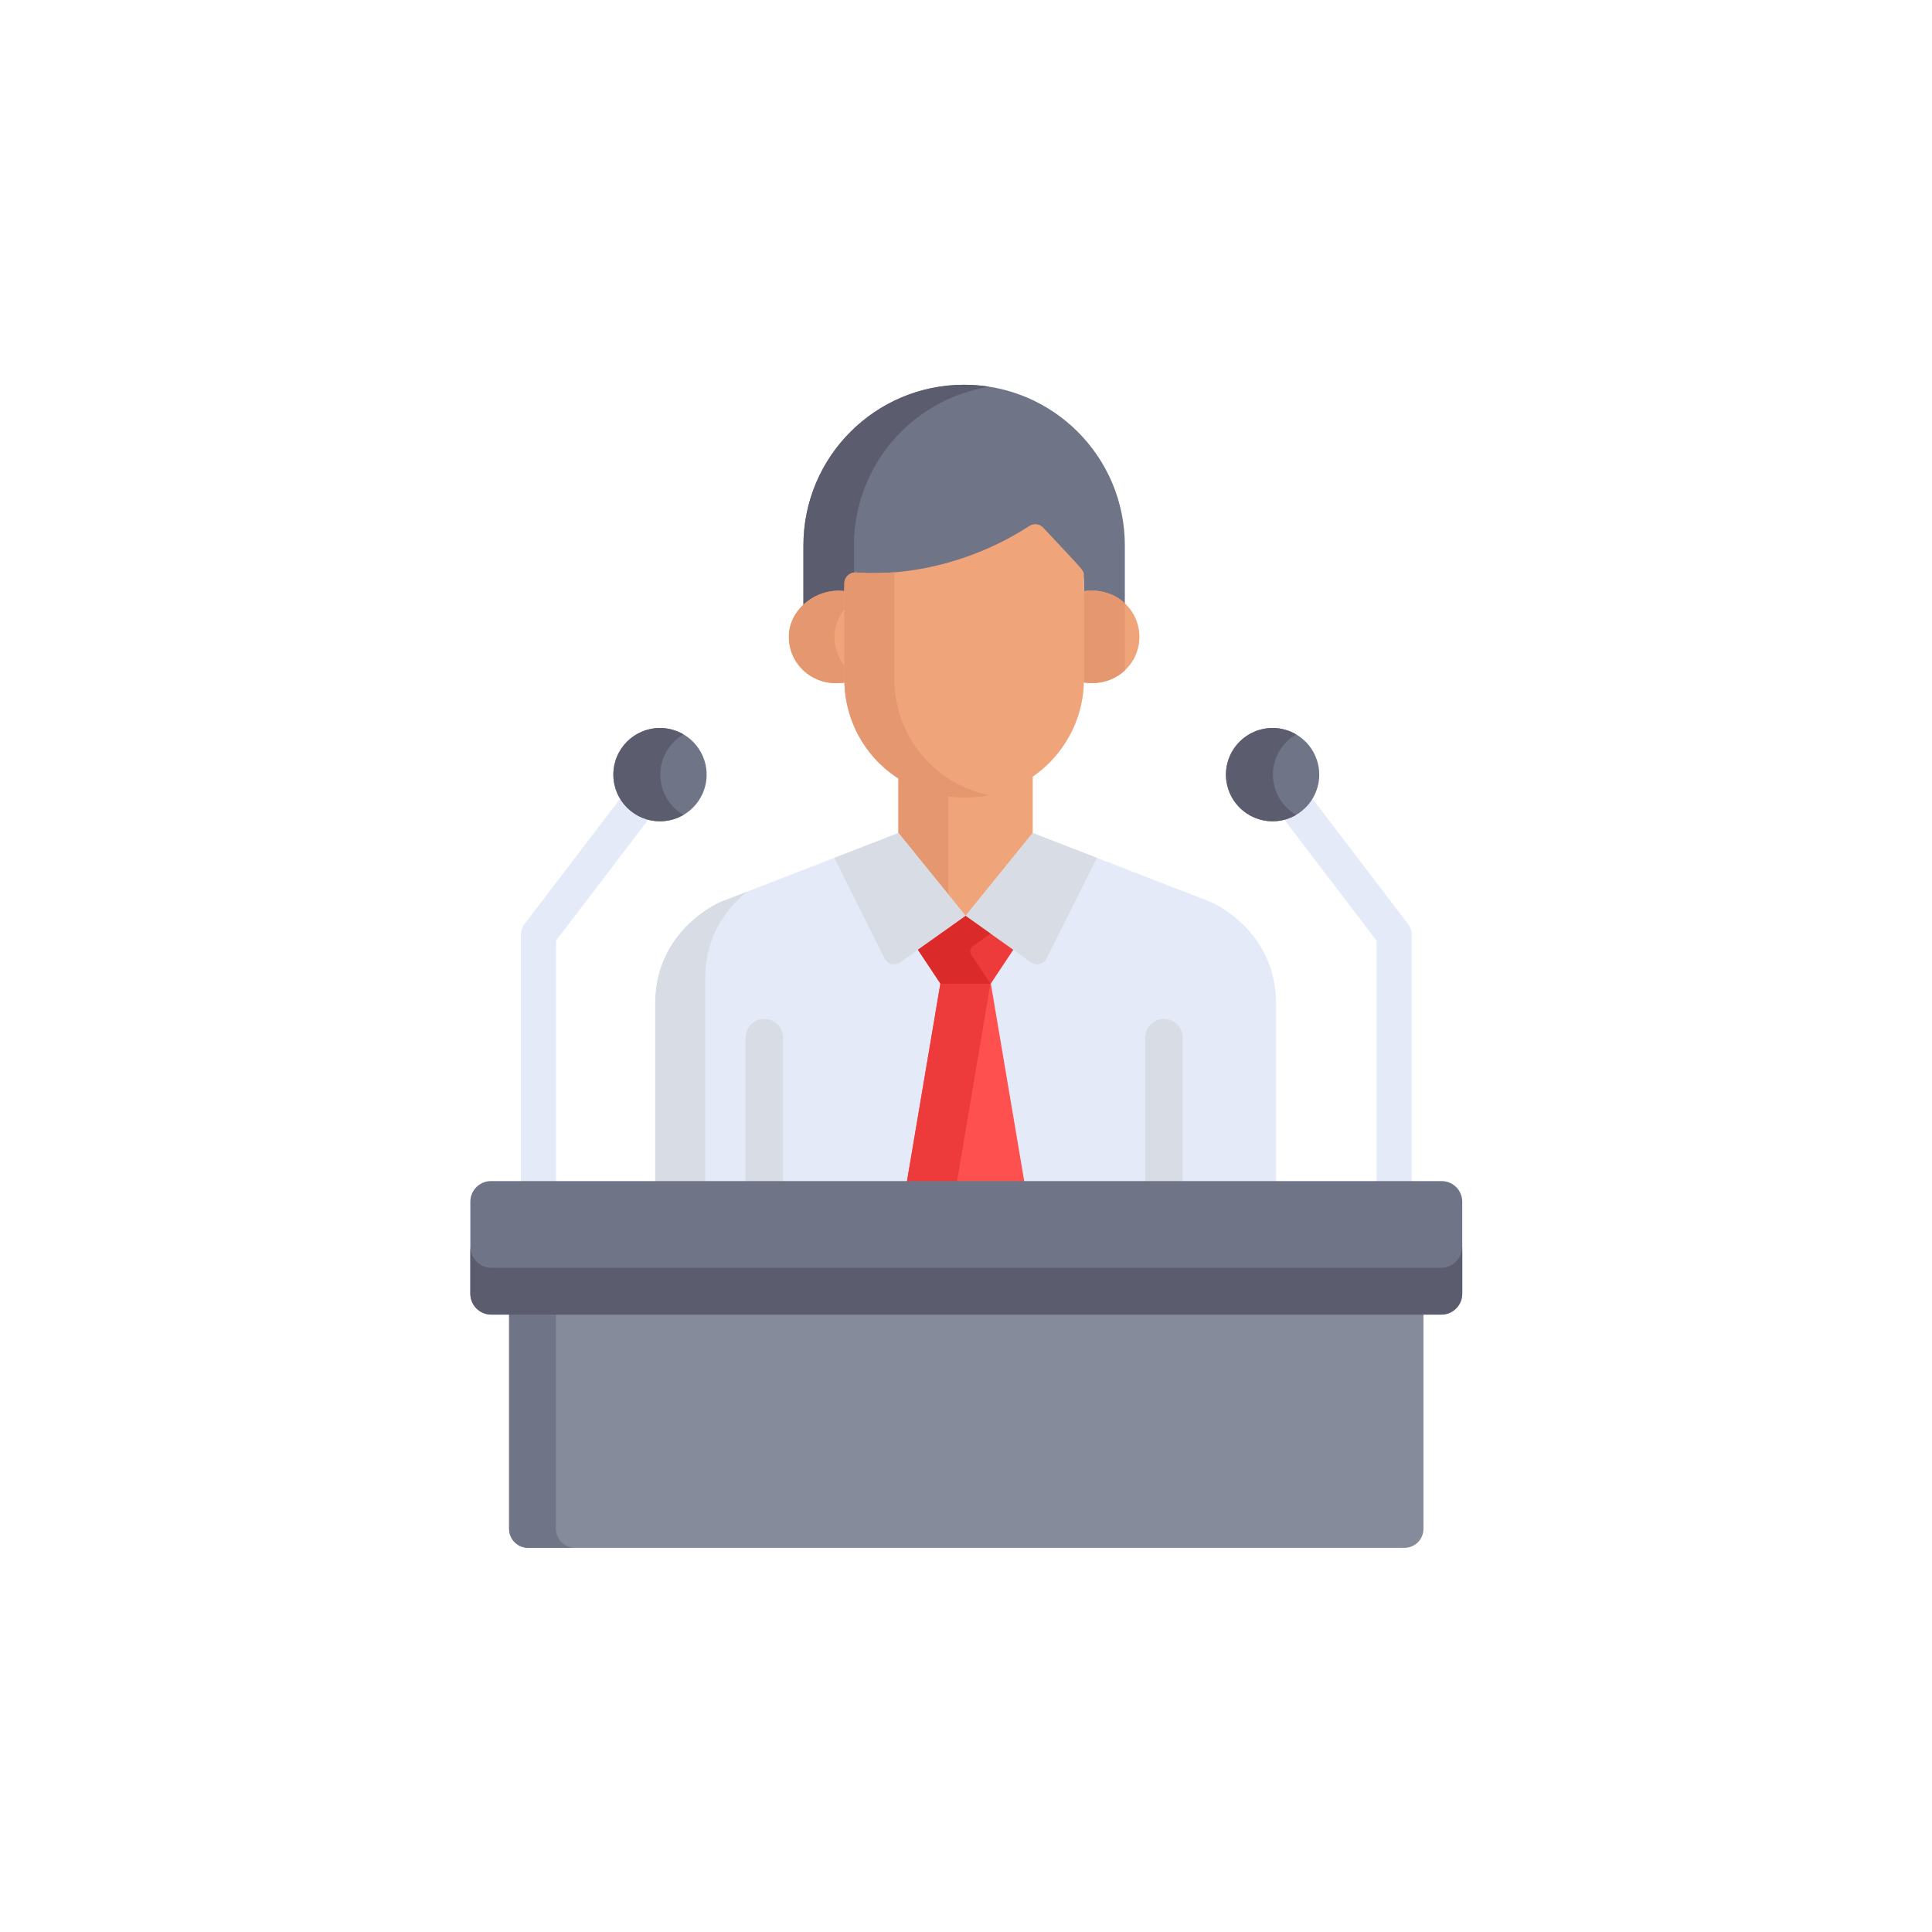 <?xml version="1.0" encoding="UTF-8" standalone="no"?>
<!-- Generator: Adobe Illustrator 19.0.0, SVG Export Plug-In . SVG Version: 6.00 Build 0)  -->

<svg
   xmlns:dc="http://purl.org/dc/elements/1.1/"
   xmlns:cc="http://creativecommons.org/ns#"
   xmlns:rdf="http://www.w3.org/1999/02/22-rdf-syntax-ns#"
   xmlns:svg="http://www.w3.org/2000/svg"
   xmlns="http://www.w3.org/2000/svg"
   xmlns:sodipodi="http://sodipodi.sourceforge.net/DTD/sodipodi-0.dtd"
   xmlns:inkscape="http://www.inkscape.org/namespaces/inkscape"
   version="1.1"
   id="Capa_1"
   x="0px"
   y="0px"
   viewBox="0 0 512 512"
   style="enable-background:new 0 0 512 512;"
   xml:space="preserve"
   inkscape:version="0.91 r13725"
   sodipodi:docname="employee.svg"><defs
     id="defs109" /><sodipodi:namedview
     pagecolor="#ffffff"
     bordercolor="#666666"
     borderopacity="1"
     objecttolerance="10"
     gridtolerance="10"
     guidetolerance="10"
     inkscape:pageopacity="0"
     inkscape:pageshadow="2"
     inkscape:window-width="1920"
     inkscape:window-height="1022"
     id="namedview107"
     showgrid="false"
     inkscape:zoom="0.4609375"
     inkscape:cx="-80.271186"
     inkscape:cy="256"
     inkscape:window-x="0"
     inkscape:window-y="30"
     inkscape:window-maximized="1"
     inkscape:current-layer="Capa_1" /><g
     id="g4239"
     transform="matrix(0.602,0,0,0.602,101.966,101.966)"><path
       id="path3"
       d="m 255.051,0 c -39.073,0 -70.746,31.674 -70.746,70.747 l 0,28.606 c 4.728,-4.383 11.455,-6.765 18.021,-5.888 l 0,-3.525 c 0,-2.802 2.393,-5.016 5.167,-4.806 27.353,1.965 55.19,-6.727 76.237,-20.476 1.965,-1.284 4.567,-0.965 6.164,0.751 17.994,19.342 17.886,18.593 17.886,21.119 l 0,6.923 c 7.197,-1.079 13.582,1.145 18.018,5.27 l 0,-27.974 C 325.797,31.674 294.125,0 255.051,0 Z"
       style="fill:#707487"
       inkscape:connector-curvature="0" /><path
       id="path5"
       d="m 206.552,70.747 c 0,-35.288 25.836,-64.533 59.623,-69.869 C 262.549,0.305 258.837,0 255.051,0 215.978,0 184.305,31.674 184.305,70.747 l 0,28.606 c 4.728,-4.383 11.455,-6.765 18.021,-5.888 l 0,-3.525 c 0,-2.479 1.874,-4.489 4.226,-4.777 l 0,-14.416 0,0 z"
       style="fill:#5b5d6e"
       inkscape:connector-curvature="0" /><path
       id="path7"
       d="m 307.685,90.888 0,38.906 c 0,0.422 -0.022,0.838 -0.032,1.258 13.768,2.085 24.551,-7.863 24.551,-20.081 -0.001,-12.241 -10.793,-22.14 -24.519,-20.083 z"
       style="fill:#f0a479"
       inkscape:connector-curvature="0" /><path
       id="path9"
       d="M 325.829,96.229 C 321.374,92.055 314.94,89.8 307.684,90.888 l 0,38.906 c 0,0.422 -0.022,0.838 -0.032,1.258 7.277,1.102 13.719,-1.159 18.177,-5.34 l 0,-29.483 z"
       style="fill:#e59770"
       inkscape:connector-curvature="0" /><path
       id="path11"
       d="m 202.483,129.841 0,-38.99 c -12.017,-1.605 -24.582,7.618 -24.582,20.12 0,12.232 10.786,22.224 24.612,20.131 -0.009,-0.42 -0.03,-0.839 -0.03,-1.261 z"
       style="fill:#f0a479"
       inkscape:connector-curvature="0" /><path
       id="path13"
       d="m 202.483,123.792 c -2.881,-3.524 -4.564,-7.996 -4.564,-12.82 0,-4.663 1.749,-8.868 4.564,-12.227 l 0,-7.893 c -12.017,-1.605 -24.582,7.618 -24.582,20.12 0,12.232 10.786,22.224 24.612,20.131 -0.01,-0.421 -0.031,-0.84 -0.031,-1.261 l 0,-6.05 0.001,0 z"
       style="fill:#e59770"
       inkscape:connector-curvature="0" /><path
       id="path15"
       d="m 255.805,179.211 c -11.43,0 -21.474,-3.138 -29.689,-8.387 l 0,28.984 29.562,36.49 29.562,-36.49 0,-29.767 c -8.375,5.777 -18.515,9.17 -29.435,9.17 z"
       style="fill:#f0a479"
       inkscape:connector-curvature="0" /><path
       id="path17"
       d="m 248.113,178.714 c -8.278,-1.073 -15.68,-3.854 -21.997,-7.89 l 0,28.984 21.997,27.152 0,-48.246 z"
       style="fill:#e59770"
       inkscape:connector-curvature="0" /><path
       id="path19"
       d="m 363.444,227.611 -78.205,-30.287 -29.562,36.49 -29.562,-36.49 -78.123,30.287 c 0,0 -28.925,11.891 -28.925,44.865 0,29.836 0,105.255 0,129.358 0,5.323 4.316,9.638 9.638,9.638 4.056,0 249.905,0 254.024,0 5.323,0 9.638,-4.316 9.638,-9.638 0,-24.103 0,-99.522 0,-129.358 10e-4,-32.974 -28.923,-44.865 -28.923,-44.865 z"
       style="fill:#e4eaf8"
       inkscape:connector-curvature="0" /><path
       id="path21"
       d="m 141.065,401.834 c 0,-24.103 0,-110.521 0,-140.357 0,-19.551 10.169,-31.689 18.448,-38.332 l -11.52,4.466 c 0,0 -28.925,11.891 -28.925,44.865 0,29.836 0,105.255 0,129.358 0,5.323 4.316,9.638 9.639,9.638 0.714,0 8.931,0 21.997,0 -5.323,0.001 -9.639,-4.315 -9.639,-9.638 z"
       style="fill:#d8dce5"
       inkscape:connector-curvature="0" /><path
       id="path23"
       d="m 289.894,62.925 c -1.597,-1.716 -4.199,-2.035 -6.164,-0.751 -21.047,13.749 -48.884,22.441 -76.237,20.476 -2.774,-0.21 -5.168,2.003 -5.168,4.806 l 0,42.265 c 0,27.164 21.284,51.974 53.479,51.974 28.659,0 51.975,-23.316 51.975,-51.974 l 0,-45.677 c 0,-2.526 0.109,-1.777 -17.885,-21.119 z"
       style="fill:#f0a479"
       inkscape:connector-curvature="0" /><path
       id="path25"
       d="m 224.359,129.721 0,-47.168 c -5.601,0.448 -11.243,0.501 -16.866,0.097 -2.774,-0.21 -5.167,2.003 -5.167,4.806 l 0,42.265 c 0,27.164 21.284,51.974 53.479,51.974 3.513,0 6.945,-0.355 10.265,-1.023 -23.76,-4.779 -41.711,-25.806 -41.711,-50.951 z"
       style="fill:#e59770"
       inkscape:connector-curvature="0" /><g
       id="g27"><path
         id="path29"
         d="m 291.371,252.563 22.106,-44.303 -28.238,-10.936 -29.562,36.49 28.822,20.469 c 2.333,1.657 5.593,0.841 6.872,-1.72 z"
         style="fill:#d8dce5"
         inkscape:connector-curvature="0" /><path
         id="path31"
         d="m 220.025,252.563 -22.106,-44.303 28.238,-10.936 29.562,36.49 -28.822,20.469 c -2.333,1.657 -5.594,0.841 -6.872,-1.72 z"
         style="fill:#d8dce5"
         inkscape:connector-curvature="0" /></g><path
       id="path33"
       d="m 285.743,375.682 -18.973,-112.279 -11.054,0 -0.036,0 -11.054,0 -18.973,112.279 c -0.199,1.447 0.225,2.915 1.13,3.912 l 0,0 0,0 26.194,28.863 c 1.459,1.608 3.984,1.608 5.443,0 l 26.194,-28.863 0,0 0,0 c 0.904,-0.996 1.327,-2.465 1.129,-3.912 z"
       style="fill:#ff5050"
       inkscape:connector-curvature="0" /><g
       id="g35"><path
         id="path37"
         d="m 248.816,379.595 c -0.905,-0.997 -1.329,-2.466 -1.13,-3.912 l 18.973,-112.279 -10.944,0 -0.036,0 -11.054,0 -18.973,112.279 c -0.2,1.447 0.225,2.915 1.129,3.912 l 26.194,28.863 c 1.459,1.608 3.984,1.608 5.443,0 l 8.296,-9.141 -17.898,-19.722 z"
         style="fill:#ed3a3a"
         inkscape:connector-curvature="0" /><polygon
         id="polygon39"
         points="255.68,233.814 255.68,233.839 234.717,248.727 244.626,263.64 255.68,263.64 255.716,263.64 266.77,263.64 276.678,248.727 255.716,233.839 255.716,233.814 255.698,233.826 "
         style="fill:#ed3a3a" /></g><path
       id="path41"
       d="m 266.697,241.638 -10.981,-7.799 0,-0.025 -0.018,0.013 -0.018,-0.013 0,0.025 -20.963,14.888 9.909,14.913 11.054,0 0.036,0 10.908,0 -8.506,-12.802 c -0.782,-1.176 -0.488,-2.761 0.664,-3.579 l 7.915,-5.621 z"
       style="fill:#db2a2a"
       inkscape:connector-curvature="0" /><g
       id="g43"><path
         id="path45"
         d="m 175.346,411.473 0,-124.066 c 0,-4.556 -3.693,-8.249 -8.249,-8.249 -4.556,0 -8.249,3.693 -8.249,8.249 l 0,124.066 c 5.033,0 10.569,0 16.498,0 z"
         style="fill:#d8dce5"
         inkscape:connector-curvature="0" /><path
         id="path47"
         d="m 351.254,411.473 0,-124.066 c 0,-4.556 -3.693,-8.249 -8.249,-8.249 -4.556,0 -8.249,3.693 -8.249,8.249 l 0,124.066 c 5.912,0 11.442,0 16.498,0 z"
         style="fill:#d8dce5"
         inkscape:connector-curvature="0" /></g><g
       id="g49"><path
         id="path51"
         d="m 67.674,366.523 c -4.267,0 -7.727,-3.459 -7.727,-7.727 l 0,-116.711 c 0,-1.693 0.556,-3.339 1.583,-4.686 l 41.291,-54.14 c 2.588,-3.393 7.437,-4.046 10.83,-1.458 3.393,2.588 4.046,7.436 1.458,10.83 l -39.708,52.065 0,114.101 c 0,4.267 -3.46,7.726 -7.727,7.726 z"
         style="fill:#e4eaf8"
         inkscape:connector-curvature="0" /><path
         id="path53"
         d="m 444.326,366.523 c -4.267,0 -7.727,-3.459 -7.727,-7.727 l 0,-114.101 -39.708,-52.065 c -2.588,-3.393 -1.935,-8.242 1.458,-10.83 3.394,-2.588 8.241,-1.936 10.83,1.458 l 41.291,54.14 c 1.027,1.347 1.583,2.993 1.583,4.686 l 0,116.712 c 0,4.268 -3.461,7.727 -7.727,7.727 z"
         style="fill:#e4eaf8"
         inkscape:connector-curvature="0" /></g><g
       id="g55"><circle
         id="circle57"
         r="20.53"
         cy="171.63"
         cx="121.16"
         style="fill:#707487" /><circle
         id="circle59"
         r="20.53"
         cy="171.63"
         cx="390.84"
         style="fill:#707487" /></g><g
       id="g61"><path
         id="path63"
         d="m 121.313,171.628 c 0,-7.563 4.102,-14.154 10.191,-17.715 -3.039,-1.778 -6.564,-2.814 -10.339,-2.814 -11.338,0 -20.53,9.191 -20.53,20.53 0,11.339 9.191,20.53 20.53,20.53 3.775,0 7.3,-1.036 10.339,-2.814 -6.09,-3.563 -10.191,-10.153 -10.191,-17.717 z"
         style="fill:#5b5d6e"
         inkscape:connector-curvature="0" /><path
         id="path65"
         d="m 390.984,171.628 c 0,-7.563 4.102,-14.154 10.191,-17.715 -3.039,-1.778 -6.564,-2.814 -10.339,-2.814 -11.338,0 -20.53,9.191 -20.53,20.53 0,11.339 9.191,20.53 20.53,20.53 3.775,0 7.3,-1.036 10.339,-2.814 -6.089,-3.563 -10.191,-10.153 -10.191,-17.717 z"
         style="fill:#5b5d6e"
         inkscape:connector-curvature="0" /></g><path
       id="path67"
       d="m 54.74,402.123 0,101.513 c 0,4.619 3.745,8.364 8.364,8.364 l 385.792,0 c 4.619,0 8.363,-3.745 8.363,-8.364 l 0,-101.513 -402.519,0 z"
       style="fill:#868b9b"
       inkscape:connector-curvature="0" /><g
       id="g69"><path
         id="path71"
         d="m 75.345,503.636 0,-101.513 -20.605,0 0,101.513 c 0,4.619 3.745,8.364 8.364,8.364 l 20.605,0 c -4.619,0 -8.364,-3.745 -8.364,-8.364 z"
         style="fill:#707487"
         inkscape:connector-curvature="0" /><path
         id="path73"
         d="m 465.239,409.335 -418.478,0 c -5.018,0 -9.086,-4.068 -9.086,-9.086 l 0,-40.609 c 0,-5.018 4.068,-9.086 9.086,-9.086 l 418.479,0 c 5.018,0 9.086,4.068 9.086,9.086 l 0,40.609 c 0,5.018 -4.068,9.086 -9.087,9.086 z"
         style="fill:#707487"
         inkscape:connector-curvature="0" /></g><path
       id="path75"
       d="m 464.965,388.73 -417.929,0 c -5.17,0 -9.361,-4.191 -9.361,-9.361 l 0,20.605 c 0,5.17 4.191,9.361 9.361,9.361 l 417.929,0 c 5.17,0 9.361,-4.191 9.361,-9.361 l 0,-20.605 c -0.001,5.17 -4.191,9.361 -9.361,9.361 z"
       style="fill:#5b5d6e"
       inkscape:connector-curvature="0" /><g
       id="g77" /><g
       id="g79" /><g
       id="g81" /><g
       id="g83" /><g
       id="g85" /><g
       id="g87" /><g
       id="g89" /><g
       id="g91" /><g
       id="g93" /><g
       id="g95" /><g
       id="g97" /><g
       id="g99" /><g
       id="g101" /><g
       id="g103" /><g
       id="g105" /></g></svg>